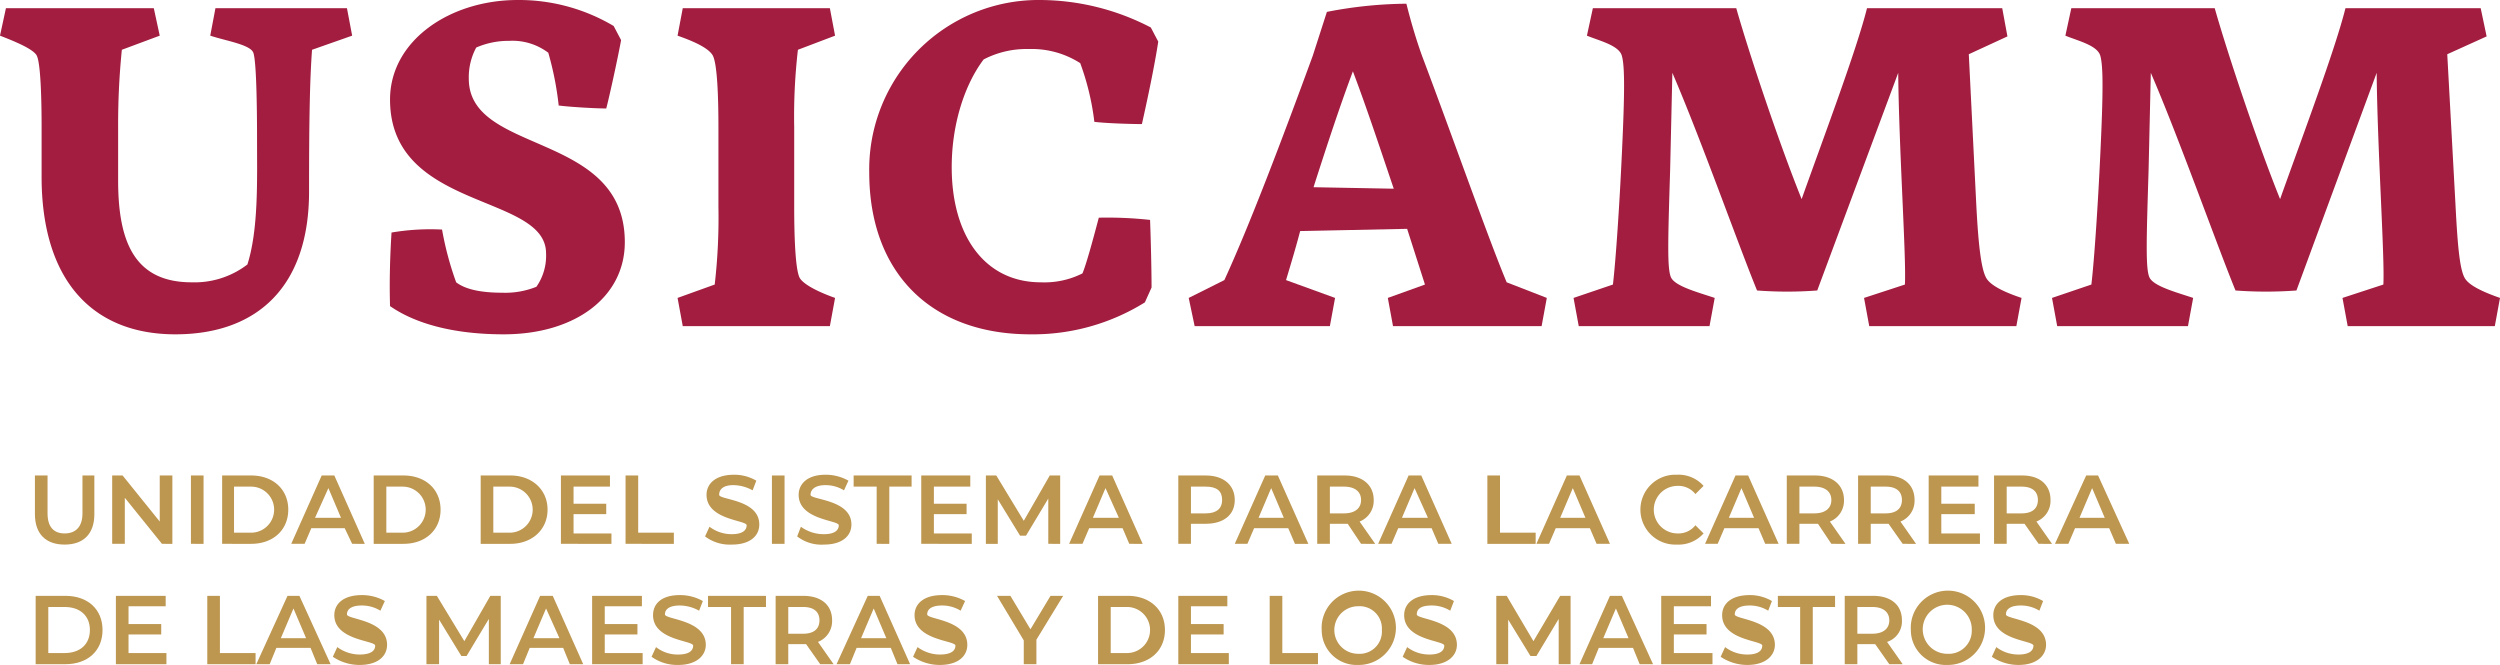 <svg xmlns="http://www.w3.org/2000/svg" viewBox="0 0 336.5 89.5"><defs><style>.cls-1{fill:#a21d3f;}.cls-2{fill:#bd964f;}</style></defs><title>usicamm</title><g id="Capa_2" data-name="Capa 2"><g id="Capa_1-2" data-name="Capa 1"><path class="cls-1" d="M16.4,6.7a100.3,100.3,0,0,0-.5,10.4v7.2c0,8.4,2.3,13.7,9.9,13.7a11.7,11.7,0,0,0,7.5-2.4c1.5-4.7,1.3-11.4,1.3-16.5s-.1-10.9-.5-12-3.7-1.6-5.8-2.3L29,1.1H46.7l.7,3.7L42,6.7c-.3,4.1-.4,9.4-.4,19.1,0,12.7-6.9,19.2-18,19.2s-18-7.2-18-21.2V17.1c0-3.3-.1-8.8-.7-9.7S1.8,5.5,0,4.8L.8,1.1H20.7l.8,3.7Z"/><path class="cls-1" d="M52.5,13.4C52.5,5.5,60.5,0,69.7,0A25,25,0,0,1,82.6,3.5l1,1.9c-.5,2.7-1.6,7.7-2,9.2-1.4,0-4.9-.2-6.4-.4a41.8,41.8,0,0,0-1.4-7.1,8,8,0,0,0-5.3-1.6,10.8,10.8,0,0,0-4.4.9,8.4,8.4,0,0,0-1,4.2c0,10.3,21,7,21,22C84.1,40,77.4,45,67.8,45c-6.9,0-12-1.5-15.3-3.8-.1-3.4,0-6.7.2-9.9a31.1,31.1,0,0,1,6.8-.4A42.5,42.5,0,0,0,61.4,38c1.3,1,3.5,1.4,6.2,1.4a11.2,11.2,0,0,0,4.6-.8,7.3,7.3,0,0,0,1.3-4.5C73.5,26,52.5,28.4,52.5,13.4Z"/><path class="cls-1" d="M96.2,38.3a78.5,78.5,0,0,0,.5-10.5V17.1c0-3.3-.1-8.6-.8-9.7s-3-2-4.7-2.6l.7-3.7h19.8l.7,3.7-5,1.9a77.8,77.8,0,0,0-.5,10.4V27.8c0,3.3.1,8.7.8,9.7s3,2,4.7,2.6l-.7,3.8H91.9l-.7-3.8Z"/><path class="cls-1" d="M145.7,36.8c.5-1.2,1.3-4.1,2.2-7.5a53.1,53.1,0,0,1,6.9.3c.1,2.6.2,6.8.2,9.1l-.9,2A28.5,28.5,0,0,1,138.7,45C125.3,45,117,36.7,117,23.2A22.8,22.8,0,0,1,140,0a32.5,32.5,0,0,1,14.9,3.7l1,1.9c-.5,3.3-1.5,8-2.2,11.1-1.4,0-4.8-.1-6.4-.3a34.7,34.7,0,0,0-1.9-7.9,12.1,12.1,0,0,0-6.9-1.9A12.5,12.5,0,0,0,132.4,8c-2.5,3.3-4.3,8.6-4.3,14.5,0,9.3,4.5,15.5,12,15.5A11.4,11.4,0,0,0,145.7,36.8Z"/><path class="cls-1" d="M179,43.9H160.8l-.8-3.8,4.8-2.4c3.4-7.4,7.8-19,11.9-30.2l1.9-5.9A57.8,57.8,0,0,1,189.3.5c.5,2,1.2,4.5,2.1,7,4.3,11.4,9,24.8,11.4,30.5l5.4,2.1-.7,3.8h-20l-.7-3.8,5-1.8-2.4-7.5-14.4.3c-.6,2.3-1.3,4.6-1.9,6.6l6.6,2.4Zm8.6-18.5c-1.7-5-3.5-10.5-5.5-15.8-1.8,4.8-3.6,10.3-5.3,15.6Z"/><path class="cls-1" d="M230.1,43.9H212.5l-.7-3.8,5.3-1.8c.4-3.4.9-11,1.2-17.5.4-8.4.4-11.9,0-13.3s-3-2-4.7-2.7l.8-3.7h19.3c1.7,6,5.7,18,8.8,25.7,3.1-8.7,7.4-20.1,8.8-25.7h18.2l.7,3.8L265,7.3l1,20.1c.3,5.9.7,9,1.4,10.1s2.9,2,4.7,2.6l-.7,3.8H251.6l-.7-3.8,5.5-1.8c.2-3.6-.8-18.1-.9-28.5L244.6,39.1a54.7,54.7,0,0,1-8.1,0C234,33,228.9,18.6,225.1,9.8l-.3,13.1c-.3,9.6-.4,13.2.1,14.4s3.5,2,5.9,2.8Z"/><path class="cls-1" d="M294.5,43.9H276.9l-.7-3.8,5.3-1.8c.4-3.4.9-11,1.2-17.5.4-8.4.4-11.9,0-13.3s-3-2-4.7-2.7l.8-3.7h19.3c1.7,6,5.7,18,8.8,25.7,3.1-8.7,7.4-20.1,8.8-25.7h18.2l.8,3.8-5.3,2.4,1.1,20.1c.3,5.9.6,9,1.3,10.1s3,2,4.7,2.6l-.7,3.8H316l-.7-3.8,5.5-1.8c.2-3.6-.8-18.1-.9-28.5L309.1,39.1a56.1,56.1,0,0,1-8.2,0c-2.5-6.1-7.6-20.5-11.4-29.3l-.3,13.1c-.3,9.6-.4,13.2.1,14.4s3.5,2,5.9,2.8Z"/><path class="cls-2" d="M4.7,69.2V64H6.4v5.1c0,1.9.9,2.7,2.3,2.7s2.4-.8,2.4-2.7V64h1.6v5.2c0,2.7-1.5,4.1-4,4.1S4.7,71.9,4.7,69.2Z"/><path class="cls-2" d="M23.2,64v9.2H21.8l-5-6.2v6.2H15.1V64h1.4l5,6.2V64Z"/><path class="cls-2" d="M25.7,64h1.7v9.2H25.7Z"/><path class="cls-2" d="M29.9,64h3.9c3,0,5,1.9,5,4.6s-2,4.6-5,4.6H29.9Zm3.9,7.7a3.1,3.1,0,1,0,0-6.2H31.5v6.2Z"/><path class="cls-2" d="M46.4,71.1H41.9L41,73.2H39.2L43.3,64H45l4.1,9.2H47.4Zm-.5-1.4-1.7-4-1.8,4Z"/><path class="cls-2" d="M50.3,64h4c3,0,5,1.9,5,4.6s-2,4.6-5,4.6h-4Zm3.9,7.7a3.1,3.1,0,1,0,0-6.2H52v6.2Z"/><path class="cls-2" d="M64.7,64h4c2.9,0,5,1.9,5,4.6s-2.1,4.6-5,4.6h-4Zm3.9,7.7a3.1,3.1,0,1,0,0-6.2H66.4v6.2Z"/><path class="cls-2" d="M82.3,71.8v1.4H75.5V64h6.6v1.5H77.2v2.3h4.4v1.4H77.2v2.6Z"/><path class="cls-2" d="M84.2,64h1.7v7.7h4.8v1.5H84.2Z"/><path class="cls-2" d="M94.9,72.2l.6-1.3a4.9,4.9,0,0,0,3,1c1.4,0,2-.5,2-1.2s-5.4-.7-5.4-4.1c0-1.4,1.1-2.7,3.7-2.7a5.8,5.8,0,0,1,3,.8l-.5,1.3a5.4,5.4,0,0,0-2.6-.7c-1.4,0-1.9.6-1.9,1.3s5.4.6,5.4,4c0,1.5-1.2,2.7-3.7,2.7A5.5,5.5,0,0,1,94.9,72.2Z"/><path class="cls-2" d="M103.9,64h1.7v9.2h-1.7Z"/><path class="cls-2" d="M107.3,72.2l.5-1.3a5.2,5.2,0,0,0,3.1,1c1.4,0,2-.5,2-1.2s-5.4-.7-5.4-4.1c0-1.4,1.1-2.7,3.6-2.7a6.2,6.2,0,0,1,3.1.8l-.6,1.3a4.7,4.7,0,0,0-2.5-.7c-1.4,0-2,.6-2,1.3s5.5.6,5.5,4c0,1.5-1.2,2.7-3.7,2.7A5.3,5.3,0,0,1,107.3,72.2Z"/><path class="cls-2" d="M118,65.5h-3.1V64h7.8v1.5h-3v7.7H118Z"/><path class="cls-2" d="M130.8,71.8v1.4H124V64h6.6v1.5h-4.9v2.3h4.4v1.4h-4.4v2.6Z"/><path class="cls-2" d="M141.1,73.2V67.1l-3,5h-.8l-3-4.9v6h-1.6V64h1.4l3.7,6.1,3.5-6.1h1.4v9.2Z"/><path class="cls-2" d="M151.1,71.1h-4.5l-.9,2.1h-1.8L148,64h1.7l4.1,9.2H152Zm-.5-1.4-1.8-4-1.7,4Z"/><path class="cls-2" d="M166.2,67.3c0,2-1.5,3.2-3.9,3.2h-2v2.7h-1.7V64h3.7C164.7,64,166.2,65.3,166.2,67.3Zm-1.7,0c0-1.2-.7-1.8-2.2-1.8h-2v3.6h2C163.8,69.1,164.5,68.4,164.5,67.3Z"/><path class="cls-2" d="M173.4,71.1h-4.6l-.9,2.1h-1.7l4.1-9.2H172l4.1,9.2h-1.8Zm-.6-1.4-1.7-4-1.7,4Z"/><path class="cls-2" d="M183.2,73.2l-1.8-2.7H179v2.7h-1.7V64H181c2.4,0,3.9,1.3,3.9,3.3a3,3,0,0,1-1.9,2.9l2.1,3Zm-2.3-7.7H179v3.6h1.9c1.5,0,2.3-.7,2.3-1.8S182.4,65.5,180.9,65.5Z"/><path class="cls-2" d="M192.7,71.1h-4.5l-.9,2.1h-1.8l4.1-9.2h1.7l4.1,9.2h-1.8Zm-.5-1.4-1.8-4-1.7,4Z"/><path class="cls-2" d="M200.2,64h1.7v7.7h4.8v1.5h-6.5Z"/><path class="cls-2" d="M214,71.1h-4.6l-.9,2.1h-1.7l4.1-9.2h1.7l4.1,9.2h-1.8Zm-.6-1.4-1.7-4-1.7,4Z"/><path class="cls-2" d="M220.8,68.6a4.7,4.7,0,0,1,4.9-4.7,4.5,4.5,0,0,1,3.6,1.5l-1.1,1.1a2.9,2.9,0,0,0-2.4-1.1,3.2,3.2,0,1,0,0,6.4,2.9,2.9,0,0,0,2.4-1.1l1.1,1.1a4.5,4.5,0,0,1-3.6,1.5A4.7,4.7,0,0,1,220.8,68.6Z"/><path class="cls-2" d="M236.7,71.1h-4.6l-.9,2.1h-1.7l4.1-9.2h1.7l4.1,9.2h-1.8Zm-.6-1.4-1.7-4-1.7,4Z"/><path class="cls-2" d="M246.5,73.2l-1.8-2.7h-2.5v2.7h-1.7V64h3.8c2.4,0,3.9,1.3,3.9,3.3a3,3,0,0,1-1.9,2.9l2.1,3Zm-2.3-7.7h-2v3.6h2c1.5,0,2.3-.7,2.3-1.8S245.7,65.5,244.2,65.5Z"/><path class="cls-2" d="M256.1,73.2l-1.9-2.7h-2.4v2.7h-1.7V64h3.8c2.4,0,3.8,1.3,3.8,3.3a3,3,0,0,1-1.9,2.9l2.1,3Zm-2.3-7.7h-2v3.6h2c1.5,0,2.2-.7,2.2-1.8S255.3,65.5,253.8,65.5Z"/><path class="cls-2" d="M266.5,71.8v1.4h-6.9V64h6.7v1.5h-5v2.3h4.5v1.4h-4.5v2.6Z"/><path class="cls-2" d="M274.4,73.2l-1.9-2.7h-2.4v2.7h-1.7V64h3.8c2.4,0,3.8,1.3,3.8,3.3a3,3,0,0,1-1.9,2.9l2.1,3Zm-2.3-7.7h-2v3.6h2c1.5,0,2.2-.7,2.2-1.8S273.6,65.5,272.1,65.5Z"/><path class="cls-2" d="M283.9,71.1h-4.6l-.9,2.1h-1.8l4.2-9.2h1.6l4.2,9.2h-1.8Zm-.6-1.4-1.7-4-1.7,4Z"/><path class="cls-2" d="M4.8,80.2h4c3,0,5,1.8,5,4.6s-2,4.6-5,4.6h-4Zm3.9,7.7c2.1,0,3.4-1.2,3.4-3.1s-1.3-3.1-3.4-3.1H6.5v6.2Z"/><path class="cls-2" d="M22.4,87.9v1.5H15.6V80.2h6.7v1.4h-5V84h4.4v1.4H17.3v2.5Z"/><path class="cls-2" d="M27.9,80.2h1.7v7.7h4.8v1.5H27.9Z"/><path class="cls-2" d="M41.8,87.2H37.2l-.9,2.2H34.5l4.2-9.2h1.6l4.2,9.2H42.7Zm-.6-1.3-1.7-4-1.7,4Z"/><path class="cls-2" d="M44.8,88.4l.6-1.3a5.1,5.1,0,0,0,3,1c1.5,0,2.1-.5,2.1-1.2S45,86.2,45,82.8c0-1.5,1.2-2.7,3.7-2.7a6.2,6.2,0,0,1,3.1.8l-.6,1.3a4.7,4.7,0,0,0-2.5-.7c-1.4,0-2,.5-2,1.2s5.4.7,5.4,4.1c0,1.4-1.1,2.7-3.7,2.7A6.4,6.4,0,0,1,44.8,88.4Z"/><path class="cls-2" d="M65.8,89.4V83.3l-3,5h-.7l-3-4.9v6H57.4V80.2h1.4l3.7,6.1L66,80.2h1.4v9.2Z"/><path class="cls-2" d="M75.8,87.2H71.3l-.9,2.2H68.6l4.1-9.2h1.7l4.1,9.2H76.7Zm-.5-1.3-1.8-4-1.7,4Z"/><path class="cls-2" d="M86.5,87.9v1.5H79.7V80.2h6.7v1.4h-5V84h4.4v1.4H81.4v2.5Z"/><path class="cls-2" d="M87.7,88.4l.6-1.3a4.7,4.7,0,0,0,3,1c1.4,0,2-.5,2-1.2s-5.4-.7-5.4-4.1c0-1.5,1.1-2.7,3.6-2.7a6.2,6.2,0,0,1,3.1.8l-.5,1.3a5.4,5.4,0,0,0-2.6-.7c-1.4,0-2,.5-2,1.2s5.5.7,5.5,4.1c0,1.4-1.2,2.7-3.7,2.7A5.9,5.9,0,0,1,87.7,88.4Z"/><path class="cls-2" d="M98.4,81.7H95.3V80.2h7.8v1.5h-3v7.7H98.4Z"/><path class="cls-2" d="M110.4,89.4l-1.9-2.7h-2.4v2.7h-1.7V80.2h3.7c2.4,0,3.9,1.2,3.9,3.3a3,3,0,0,1-1.9,2.9l2.1,3Zm-2.3-7.7h-2v3.6h2c1.5,0,2.2-.7,2.2-1.8S109.6,81.7,108.1,81.7Z"/><path class="cls-2" d="M119.9,87.2h-4.6l-.9,2.2h-1.8l4.2-9.2h1.6l4.1,9.2h-1.7Zm-.6-1.3-1.7-4-1.7,4Z"/><path class="cls-2" d="M122.9,88.4l.6-1.3a5.1,5.1,0,0,0,3,1c1.5,0,2.1-.5,2.1-1.2s-5.5-.7-5.5-4.1c0-1.5,1.2-2.7,3.7-2.7a6.2,6.2,0,0,1,3.1.8l-.6,1.3a4.7,4.7,0,0,0-2.5-.7c-1.4,0-2,.5-2,1.2s5.4.7,5.4,4.1c0,1.4-1.1,2.7-3.7,2.7A6.4,6.4,0,0,1,122.9,88.4Z"/><path class="cls-2" d="M139.5,86.1v3.3h-1.7V86.2l-3.6-6H136l2.7,4.5,2.7-4.5h1.7Z"/><path class="cls-2" d="M147.8,80.2h4c2.9,0,5,1.8,5,4.6s-2.1,4.6-5,4.6h-4Zm3.9,7.7a3.1,3.1,0,1,0,0-6.2h-2.2v6.2Z"/><path class="cls-2" d="M165.4,87.9v1.5h-6.8V80.2h6.6v1.4h-4.9V84h4.4v1.4h-4.4v2.5Z"/><path class="cls-2" d="M170.9,80.2h1.7v7.7h4.8v1.5h-6.5Z"/><path class="cls-2" d="M177.9,84.8a5,5,0,1,1,4.9,4.7A4.7,4.7,0,0,1,177.9,84.8Zm8.1,0a3,3,0,0,0-3.2-3.2,3.2,3.2,0,0,0,0,6.4A3,3,0,0,0,186,84.8Z"/><path class="cls-2" d="M188.8,88.4l.6-1.3a4.9,4.9,0,0,0,3,1c1.4,0,2-.5,2-1.2s-5.4-.7-5.4-4.1c0-1.5,1.2-2.7,3.7-2.7a5.8,5.8,0,0,1,3,.8l-.5,1.3a4.7,4.7,0,0,0-2.5-.7c-1.5,0-2,.5-2,1.2s5.4.7,5.4,4.1c0,1.4-1.2,2.7-3.7,2.7A6.2,6.2,0,0,1,188.8,88.4Z"/><path class="cls-2" d="M209.8,89.4V83.3l-3,5H206l-3-4.9v6h-1.6V80.2h1.4l3.6,6.1,3.6-6.1h1.4v9.2Z"/><path class="cls-2" d="M219.8,87.2h-4.6l-.9,2.2h-1.7l4.1-9.2h1.6l4.2,9.2h-1.8Zm-.6-1.3-1.7-4-1.7,4Z"/><path class="cls-2" d="M230.5,87.9v1.5h-6.9V80.2h6.7v1.4h-5V84h4.4v1.4h-4.4v2.5Z"/><path class="cls-2" d="M231.6,88.4l.6-1.3a4.9,4.9,0,0,0,3,1c1.4,0,2-.5,2-1.2s-5.4-.7-5.4-4.1c0-1.5,1.2-2.7,3.7-2.7a5.8,5.8,0,0,1,3,.8l-.5,1.3a4.7,4.7,0,0,0-2.5-.7c-1.4,0-2,.5-2,1.2s5.4.7,5.4,4.1c0,1.4-1.2,2.7-3.7,2.7A6.4,6.4,0,0,1,231.6,88.4Z"/><path class="cls-2" d="M242.3,81.7h-3V80.2H247v1.5h-3v7.7h-1.7Z"/><path class="cls-2" d="M254.3,89.4l-1.9-2.7H250v2.7h-1.7V80.2h3.8c2.4,0,3.9,1.2,3.9,3.3a2.9,2.9,0,0,1-2,2.9l2.1,3ZM252,81.7h-2v3.6h2c1.5,0,2.3-.7,2.3-1.8S253.5,81.7,252,81.7Z"/><path class="cls-2" d="M257.2,84.8a5,5,0,1,1,4.9,4.7A4.7,4.7,0,0,1,257.2,84.8Zm8.2,0a3.3,3.3,0,1,0-3.3,3.2A3.1,3.1,0,0,0,265.4,84.8Z"/><path class="cls-2" d="M268.1,88.4l.6-1.3a4.9,4.9,0,0,0,3,1c1.4,0,2-.5,2-1.2s-5.4-.7-5.4-4.1c0-1.5,1.2-2.7,3.7-2.7a5.8,5.8,0,0,1,3,.8l-.5,1.3a4.7,4.7,0,0,0-2.5-.7c-1.4,0-2,.5-2,1.2s5.4.7,5.4,4.1c0,1.4-1.2,2.7-3.7,2.7A6.4,6.4,0,0,1,268.1,88.4Z"/></g></g></svg>